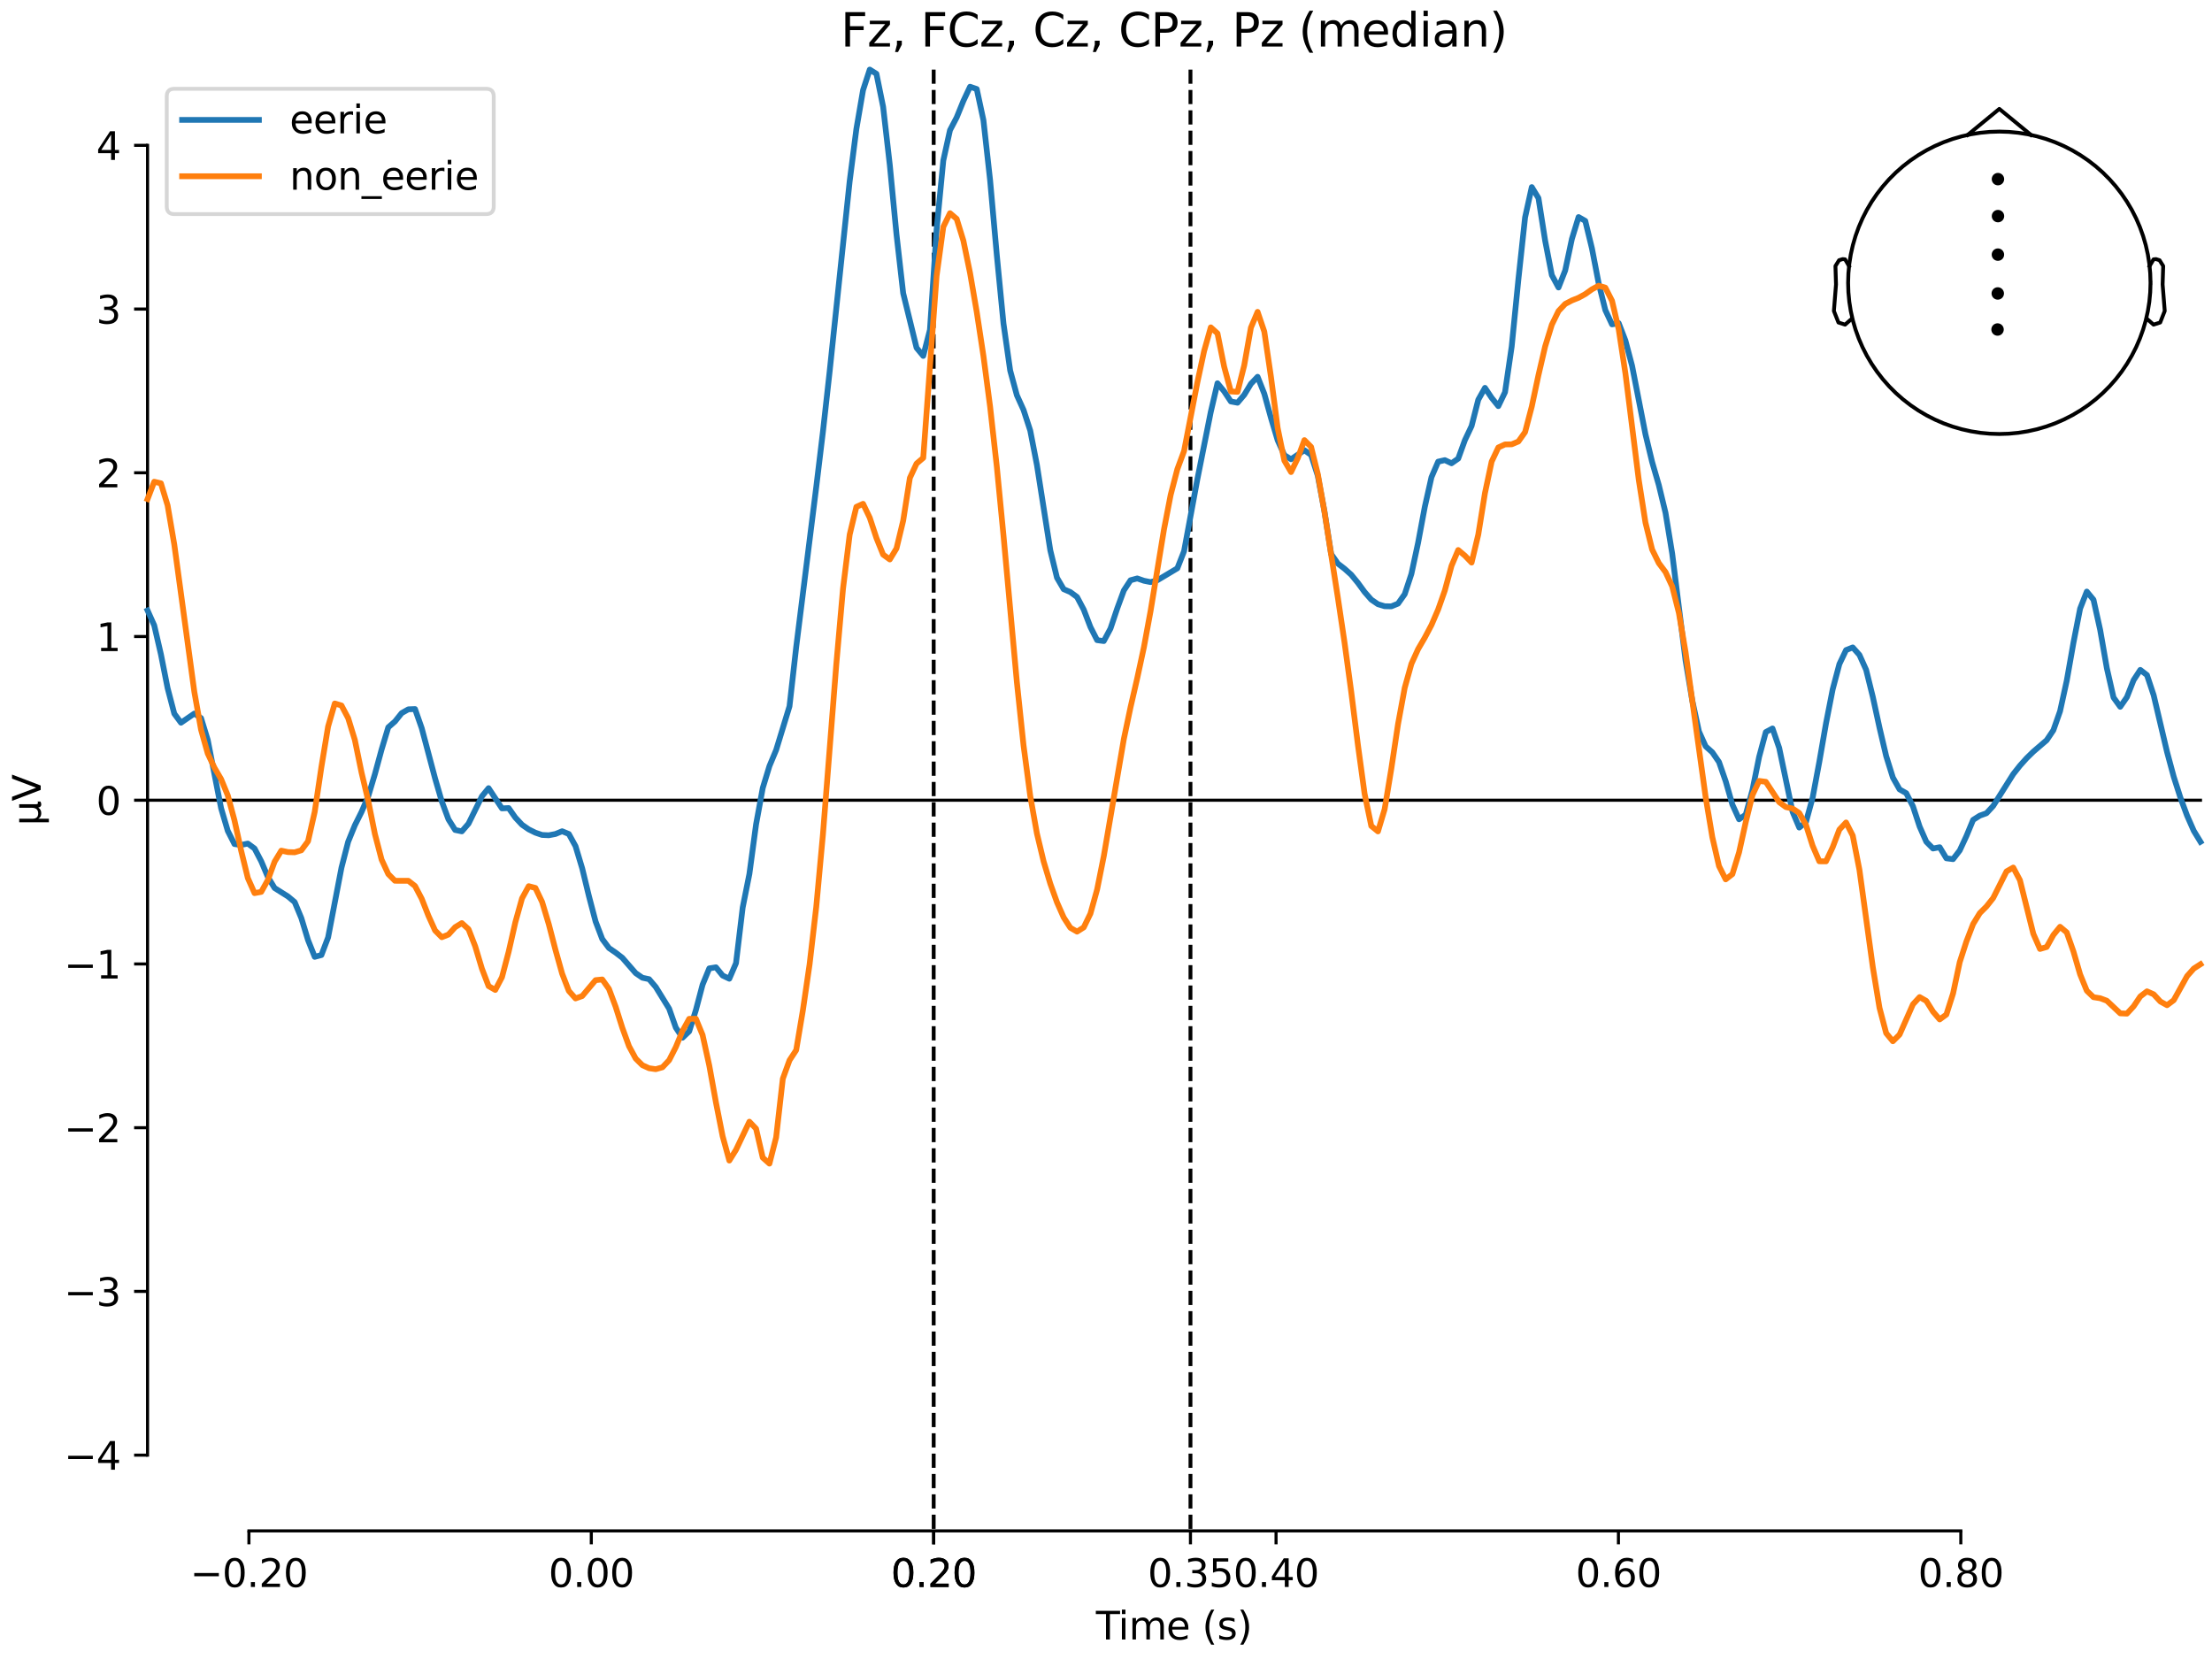 <?xml version="1.0" encoding="utf-8" standalone="no"?>
<!DOCTYPE svg PUBLIC "-//W3C//DTD SVG 1.1//EN"
  "http://www.w3.org/Graphics/SVG/1.1/DTD/svg11.dtd">
<svg xmlns:xlink="http://www.w3.org/1999/xlink" width="576pt" height="432pt" viewBox="0 0 576 432" xmlns="http://www.w3.org/2000/svg" version="1.1">
 <defs>
  <style type="text/css">*{stroke-linejoin: round; stroke-linecap: butt}</style>
 </defs>
 <g id="figure_1">
  <g id="patch_1">
   <path d="M 0 432 
L 576 432 
L 576 0 
L 0 0 
z
" style="fill: #ffffff"/>
  </g>
  <g id="axes_1">
   <g id="patch_2">
    <path d="M 38.421 398.644 
L 573 398.644 
L 573 18.118 
L 38.421 18.118 
L 38.421 398.644 
z
" style="fill: none; opacity: 0"/>
   </g>
   <g id="patch_3">
    <path d="M 38.421 378.917 
L 38.421 37.845 
" style="fill: none; stroke: #000000; stroke-width: 0.8; stroke-linejoin: miter; stroke-linecap: square"/>
   </g>
   <g id="LineCollection_1">
    <path d="M 243.128 18.118 
L 243.128 398.644 
" clip-path="url(#p09718c3866)" style="fill: none; stroke-dasharray: 3.7,1.6; stroke-dashoffset: 0; stroke: #000000"/>
    <path d="M 309.994 18.118 
L 309.994 398.644 
" clip-path="url(#p09718c3866)" style="fill: none; stroke-dasharray: 3.7,1.6; stroke-dashoffset: 0; stroke: #000000"/>
   </g>
   <g id="matplotlib.axis_1">
    <g id="xtick_1">
     <g id="line2d_1">
      <defs>
       <path id="m23140e4342" d="M 0 0 
L 0 3.5 
" style="stroke: #000000; stroke-width: 0.8"/>
      </defs>
      <g>
       <use xlink:href="#m23140e4342" x="64.819" y="398.644" style="stroke: #000000; stroke-width: 0.8"/>
      </g>
     </g>
     <g id="text_1">
      <!-- −0.20 -->
      <g transform="translate(49.496 413.242) scale(0.1 -0.1)">
       <defs>
        <path id="DejaVuSans-2212" d="M 678 2272 
L 4684 2272 
L 4684 1741 
L 678 1741 
L 678 2272 
z
" transform="scale(0.016)"/>
        <path id="DejaVuSans-30" d="M 2034 4250 
Q 1547 4250 1301 3770 
Q 1056 3291 1056 2328 
Q 1056 1369 1301 889 
Q 1547 409 2034 409 
Q 2525 409 2770 889 
Q 3016 1369 3016 2328 
Q 3016 3291 2770 3770 
Q 2525 4250 2034 4250 
z
M 2034 4750 
Q 2819 4750 3233 4129 
Q 3647 3509 3647 2328 
Q 3647 1150 3233 529 
Q 2819 -91 2034 -91 
Q 1250 -91 836 529 
Q 422 1150 422 2328 
Q 422 3509 836 4129 
Q 1250 4750 2034 4750 
z
" transform="scale(0.016)"/>
        <path id="DejaVuSans-2e" d="M 684 794 
L 1344 794 
L 1344 0 
L 684 0 
L 684 794 
z
" transform="scale(0.016)"/>
        <path id="DejaVuSans-32" d="M 1228 531 
L 3431 531 
L 3431 0 
L 469 0 
L 469 531 
Q 828 903 1448 1529 
Q 2069 2156 2228 2338 
Q 2531 2678 2651 2914 
Q 2772 3150 2772 3378 
Q 2772 3750 2511 3984 
Q 2250 4219 1831 4219 
Q 1534 4219 1204 4116 
Q 875 4013 500 3803 
L 500 4441 
Q 881 4594 1212 4672 
Q 1544 4750 1819 4750 
Q 2544 4750 2975 4387 
Q 3406 4025 3406 3419 
Q 3406 3131 3298 2873 
Q 3191 2616 2906 2266 
Q 2828 2175 2409 1742 
Q 1991 1309 1228 531 
z
" transform="scale(0.016)"/>
       </defs>
       <use xlink:href="#DejaVuSans-2212"/>
       <use xlink:href="#DejaVuSans-30" transform="translate(83.789 0)"/>
       <use xlink:href="#DejaVuSans-2e" transform="translate(147.412 0)"/>
       <use xlink:href="#DejaVuSans-32" transform="translate(179.199 0)"/>
       <use xlink:href="#DejaVuSans-30" transform="translate(242.822 0)"/>
      </g>
     </g>
    </g>
    <g id="xtick_2">
     <g id="line2d_2">
      <g>
       <use xlink:href="#m23140e4342" x="153.973" y="398.644" style="stroke: #000000; stroke-width: 0.8"/>
      </g>
     </g>
     <g id="text_2">
      <!-- 0.00 -->
      <g transform="translate(142.84 413.242) scale(0.1 -0.1)">
       <use xlink:href="#DejaVuSans-30"/>
       <use xlink:href="#DejaVuSans-2e" transform="translate(63.623 0)"/>
       <use xlink:href="#DejaVuSans-30" transform="translate(95.41 0)"/>
       <use xlink:href="#DejaVuSans-30" transform="translate(159.033 0)"/>
      </g>
     </g>
    </g>
    <g id="xtick_3">
     <g id="line2d_3">
      <g>
       <use xlink:href="#m23140e4342" x="243.128" y="398.644" style="stroke: #000000; stroke-width: 0.8"/>
      </g>
     </g>
     <g id="text_3">
      <!-- 0.20 -->
      <g transform="translate(231.995 413.242) scale(0.1 -0.1)">
       <use xlink:href="#DejaVuSans-30"/>
       <use xlink:href="#DejaVuSans-2e" transform="translate(63.623 0)"/>
       <use xlink:href="#DejaVuSans-32" transform="translate(95.41 0)"/>
       <use xlink:href="#DejaVuSans-30" transform="translate(159.033 0)"/>
      </g>
     </g>
    </g>
    <g id="xtick_4">
     <g id="line2d_4">
      <g>
       <use xlink:href="#m23140e4342" x="243.128" y="398.644" style="stroke: #000000; stroke-width: 0.8"/>
      </g>
     </g>
     <g id="text_4">
      <!-- 0.20 -->
      <g transform="translate(231.995 413.242) scale(0.1 -0.1)">
       <use xlink:href="#DejaVuSans-30"/>
       <use xlink:href="#DejaVuSans-2e" transform="translate(63.623 0)"/>
       <use xlink:href="#DejaVuSans-32" transform="translate(95.41 0)"/>
       <use xlink:href="#DejaVuSans-30" transform="translate(159.033 0)"/>
      </g>
     </g>
    </g>
    <g id="xtick_5">
     <g id="line2d_5">
      <g>
       <use xlink:href="#m23140e4342" x="309.994" y="398.644" style="stroke: #000000; stroke-width: 0.8"/>
      </g>
     </g>
     <g id="text_5">
      <!-- 0.35 -->
      <g transform="translate(298.861 413.242) scale(0.1 -0.1)">
       <defs>
        <path id="DejaVuSans-33" d="M 2597 2516 
Q 3050 2419 3304 2112 
Q 3559 1806 3559 1356 
Q 3559 666 3084 287 
Q 2609 -91 1734 -91 
Q 1441 -91 1130 -33 
Q 819 25 488 141 
L 488 750 
Q 750 597 1062 519 
Q 1375 441 1716 441 
Q 2309 441 2620 675 
Q 2931 909 2931 1356 
Q 2931 1769 2642 2001 
Q 2353 2234 1838 2234 
L 1294 2234 
L 1294 2753 
L 1863 2753 
Q 2328 2753 2575 2939 
Q 2822 3125 2822 3475 
Q 2822 3834 2567 4026 
Q 2313 4219 1838 4219 
Q 1578 4219 1281 4162 
Q 984 4106 628 3988 
L 628 4550 
Q 988 4650 1302 4700 
Q 1616 4750 1894 4750 
Q 2613 4750 3031 4423 
Q 3450 4097 3450 3541 
Q 3450 3153 3228 2886 
Q 3006 2619 2597 2516 
z
" transform="scale(0.016)"/>
        <path id="DejaVuSans-35" d="M 691 4666 
L 3169 4666 
L 3169 4134 
L 1269 4134 
L 1269 2991 
Q 1406 3038 1543 3061 
Q 1681 3084 1819 3084 
Q 2600 3084 3056 2656 
Q 3513 2228 3513 1497 
Q 3513 744 3044 326 
Q 2575 -91 1722 -91 
Q 1428 -91 1123 -41 
Q 819 9 494 109 
L 494 744 
Q 775 591 1075 516 
Q 1375 441 1709 441 
Q 2250 441 2565 725 
Q 2881 1009 2881 1497 
Q 2881 1984 2565 2268 
Q 2250 2553 1709 2553 
Q 1456 2553 1204 2497 
Q 953 2441 691 2322 
L 691 4666 
z
" transform="scale(0.016)"/>
       </defs>
       <use xlink:href="#DejaVuSans-30"/>
       <use xlink:href="#DejaVuSans-2e" transform="translate(63.623 0)"/>
       <use xlink:href="#DejaVuSans-33" transform="translate(95.41 0)"/>
       <use xlink:href="#DejaVuSans-35" transform="translate(159.033 0)"/>
      </g>
     </g>
    </g>
    <g id="xtick_6">
     <g id="line2d_6">
      <g>
       <use xlink:href="#m23140e4342" x="332.282" y="398.644" style="stroke: #000000; stroke-width: 0.8"/>
      </g>
     </g>
     <g id="text_6">
      <!-- 0.40 -->
      <g transform="translate(321.15 413.242) scale(0.1 -0.1)">
       <defs>
        <path id="DejaVuSans-34" d="M 2419 4116 
L 825 1625 
L 2419 1625 
L 2419 4116 
z
M 2253 4666 
L 3047 4666 
L 3047 1625 
L 3713 1625 
L 3713 1100 
L 3047 1100 
L 3047 0 
L 2419 0 
L 2419 1100 
L 313 1100 
L 313 1709 
L 2253 4666 
z
" transform="scale(0.016)"/>
       </defs>
       <use xlink:href="#DejaVuSans-30"/>
       <use xlink:href="#DejaVuSans-2e" transform="translate(63.623 0)"/>
       <use xlink:href="#DejaVuSans-34" transform="translate(95.41 0)"/>
       <use xlink:href="#DejaVuSans-30" transform="translate(159.033 0)"/>
      </g>
     </g>
    </g>
    <g id="xtick_7">
     <g id="line2d_7">
      <g>
       <use xlink:href="#m23140e4342" x="421.437" y="398.644" style="stroke: #000000; stroke-width: 0.8"/>
      </g>
     </g>
     <g id="text_7">
      <!-- 0.60 -->
      <g transform="translate(410.304 413.242) scale(0.1 -0.1)">
       <defs>
        <path id="DejaVuSans-36" d="M 2113 2584 
Q 1688 2584 1439 2293 
Q 1191 2003 1191 1497 
Q 1191 994 1439 701 
Q 1688 409 2113 409 
Q 2538 409 2786 701 
Q 3034 994 3034 1497 
Q 3034 2003 2786 2293 
Q 2538 2584 2113 2584 
z
M 3366 4563 
L 3366 3988 
Q 3128 4100 2886 4159 
Q 2644 4219 2406 4219 
Q 1781 4219 1451 3797 
Q 1122 3375 1075 2522 
Q 1259 2794 1537 2939 
Q 1816 3084 2150 3084 
Q 2853 3084 3261 2657 
Q 3669 2231 3669 1497 
Q 3669 778 3244 343 
Q 2819 -91 2113 -91 
Q 1303 -91 875 529 
Q 447 1150 447 2328 
Q 447 3434 972 4092 
Q 1497 4750 2381 4750 
Q 2619 4750 2861 4703 
Q 3103 4656 3366 4563 
z
" transform="scale(0.016)"/>
       </defs>
       <use xlink:href="#DejaVuSans-30"/>
       <use xlink:href="#DejaVuSans-2e" transform="translate(63.623 0)"/>
       <use xlink:href="#DejaVuSans-36" transform="translate(95.41 0)"/>
       <use xlink:href="#DejaVuSans-30" transform="translate(159.033 0)"/>
      </g>
     </g>
    </g>
    <g id="xtick_8">
     <g id="line2d_8">
      <g>
       <use xlink:href="#m23140e4342" x="510.592" y="398.644" style="stroke: #000000; stroke-width: 0.8"/>
      </g>
     </g>
     <g id="text_8">
      <!-- 0.80 -->
      <g transform="translate(499.459 413.242) scale(0.1 -0.1)">
       <defs>
        <path id="DejaVuSans-38" d="M 2034 2216 
Q 1584 2216 1326 1975 
Q 1069 1734 1069 1313 
Q 1069 891 1326 650 
Q 1584 409 2034 409 
Q 2484 409 2743 651 
Q 3003 894 3003 1313 
Q 3003 1734 2745 1975 
Q 2488 2216 2034 2216 
z
M 1403 2484 
Q 997 2584 770 2862 
Q 544 3141 544 3541 
Q 544 4100 942 4425 
Q 1341 4750 2034 4750 
Q 2731 4750 3128 4425 
Q 3525 4100 3525 3541 
Q 3525 3141 3298 2862 
Q 3072 2584 2669 2484 
Q 3125 2378 3379 2068 
Q 3634 1759 3634 1313 
Q 3634 634 3220 271 
Q 2806 -91 2034 -91 
Q 1263 -91 848 271 
Q 434 634 434 1313 
Q 434 1759 690 2068 
Q 947 2378 1403 2484 
z
M 1172 3481 
Q 1172 3119 1398 2916 
Q 1625 2713 2034 2713 
Q 2441 2713 2670 2916 
Q 2900 3119 2900 3481 
Q 2900 3844 2670 4047 
Q 2441 4250 2034 4250 
Q 1625 4250 1398 4047 
Q 1172 3844 1172 3481 
z
" transform="scale(0.016)"/>
       </defs>
       <use xlink:href="#DejaVuSans-30"/>
       <use xlink:href="#DejaVuSans-2e" transform="translate(63.623 0)"/>
       <use xlink:href="#DejaVuSans-38" transform="translate(95.41 0)"/>
       <use xlink:href="#DejaVuSans-30" transform="translate(159.033 0)"/>
      </g>
     </g>
    </g>
    <g id="text_9">
     <!-- Time (s) -->
     <g transform="translate(285.381 426.92) scale(0.1 -0.1)">
      <defs>
       <path id="DejaVuSans-54" d="M -19 4666 
L 3928 4666 
L 3928 4134 
L 2272 4134 
L 2272 0 
L 1638 0 
L 1638 4134 
L -19 4134 
L -19 4666 
z
" transform="scale(0.016)"/>
       <path id="DejaVuSans-69" d="M 603 3500 
L 1178 3500 
L 1178 0 
L 603 0 
L 603 3500 
z
M 603 4863 
L 1178 4863 
L 1178 4134 
L 603 4134 
L 603 4863 
z
" transform="scale(0.016)"/>
       <path id="DejaVuSans-6d" d="M 3328 2828 
Q 3544 3216 3844 3400 
Q 4144 3584 4550 3584 
Q 5097 3584 5394 3201 
Q 5691 2819 5691 2113 
L 5691 0 
L 5113 0 
L 5113 2094 
Q 5113 2597 4934 2840 
Q 4756 3084 4391 3084 
Q 3944 3084 3684 2787 
Q 3425 2491 3425 1978 
L 3425 0 
L 2847 0 
L 2847 2094 
Q 2847 2600 2669 2842 
Q 2491 3084 2119 3084 
Q 1678 3084 1418 2786 
Q 1159 2488 1159 1978 
L 1159 0 
L 581 0 
L 581 3500 
L 1159 3500 
L 1159 2956 
Q 1356 3278 1631 3431 
Q 1906 3584 2284 3584 
Q 2666 3584 2933 3390 
Q 3200 3197 3328 2828 
z
" transform="scale(0.016)"/>
       <path id="DejaVuSans-65" d="M 3597 1894 
L 3597 1613 
L 953 1613 
Q 991 1019 1311 708 
Q 1631 397 2203 397 
Q 2534 397 2845 478 
Q 3156 559 3463 722 
L 3463 178 
Q 3153 47 2828 -22 
Q 2503 -91 2169 -91 
Q 1331 -91 842 396 
Q 353 884 353 1716 
Q 353 2575 817 3079 
Q 1281 3584 2069 3584 
Q 2775 3584 3186 3129 
Q 3597 2675 3597 1894 
z
M 3022 2063 
Q 3016 2534 2758 2815 
Q 2500 3097 2075 3097 
Q 1594 3097 1305 2825 
Q 1016 2553 972 2059 
L 3022 2063 
z
" transform="scale(0.016)"/>
       <path id="DejaVuSans-20" transform="scale(0.016)"/>
       <path id="DejaVuSans-28" d="M 1984 4856 
Q 1566 4138 1362 3434 
Q 1159 2731 1159 2009 
Q 1159 1288 1364 580 
Q 1569 -128 1984 -844 
L 1484 -844 
Q 1016 -109 783 600 
Q 550 1309 550 2009 
Q 550 2706 781 3412 
Q 1013 4119 1484 4856 
L 1984 4856 
z
" transform="scale(0.016)"/>
       <path id="DejaVuSans-73" d="M 2834 3397 
L 2834 2853 
Q 2591 2978 2328 3040 
Q 2066 3103 1784 3103 
Q 1356 3103 1142 2972 
Q 928 2841 928 2578 
Q 928 2378 1081 2264 
Q 1234 2150 1697 2047 
L 1894 2003 
Q 2506 1872 2764 1633 
Q 3022 1394 3022 966 
Q 3022 478 2636 193 
Q 2250 -91 1575 -91 
Q 1294 -91 989 -36 
Q 684 19 347 128 
L 347 722 
Q 666 556 975 473 
Q 1284 391 1588 391 
Q 1994 391 2212 530 
Q 2431 669 2431 922 
Q 2431 1156 2273 1281 
Q 2116 1406 1581 1522 
L 1381 1569 
Q 847 1681 609 1914 
Q 372 2147 372 2553 
Q 372 3047 722 3315 
Q 1072 3584 1716 3584 
Q 2034 3584 2315 3537 
Q 2597 3491 2834 3397 
z
" transform="scale(0.016)"/>
       <path id="DejaVuSans-29" d="M 513 4856 
L 1013 4856 
Q 1481 4119 1714 3412 
Q 1947 2706 1947 2009 
Q 1947 1309 1714 600 
Q 1481 -109 1013 -844 
L 513 -844 
Q 928 -128 1133 580 
Q 1338 1288 1338 2009 
Q 1338 2731 1133 3434 
Q 928 4138 513 4856 
z
" transform="scale(0.016)"/>
      </defs>
      <use xlink:href="#DejaVuSans-54"/>
      <use xlink:href="#DejaVuSans-69" transform="translate(57.959 0)"/>
      <use xlink:href="#DejaVuSans-6d" transform="translate(85.742 0)"/>
      <use xlink:href="#DejaVuSans-65" transform="translate(183.154 0)"/>
      <use xlink:href="#DejaVuSans-20" transform="translate(244.678 0)"/>
      <use xlink:href="#DejaVuSans-28" transform="translate(276.465 0)"/>
      <use xlink:href="#DejaVuSans-73" transform="translate(315.479 0)"/>
      <use xlink:href="#DejaVuSans-29" transform="translate(367.578 0)"/>
     </g>
    </g>
   </g>
   <g id="matplotlib.axis_2">
    <g id="ytick_1">
     <g id="line2d_9">
      <defs>
       <path id="m7f33340435" d="M 0 0 
L -3.5 0 
" style="stroke: #000000; stroke-width: 0.8"/>
      </defs>
      <g>
       <use xlink:href="#m7f33340435" x="38.421" y="378.917" style="stroke: #000000; stroke-width: 0.8"/>
      </g>
     </g>
     <g id="text_10">
      <!-- −4 -->
      <g transform="translate(16.678 382.716) scale(0.1 -0.1)">
       <use xlink:href="#DejaVuSans-2212"/>
       <use xlink:href="#DejaVuSans-34" transform="translate(83.789 0)"/>
      </g>
     </g>
    </g>
    <g id="ytick_2">
     <g id="line2d_10">
      <g>
       <use xlink:href="#m7f33340435" x="38.421" y="336.283" style="stroke: #000000; stroke-width: 0.8"/>
      </g>
     </g>
     <g id="text_11">
      <!-- −3 -->
      <g transform="translate(16.678 340.082) scale(0.1 -0.1)">
       <use xlink:href="#DejaVuSans-2212"/>
       <use xlink:href="#DejaVuSans-33" transform="translate(83.789 0)"/>
      </g>
     </g>
    </g>
    <g id="ytick_3">
     <g id="line2d_11">
      <g>
       <use xlink:href="#m7f33340435" x="38.421" y="293.649" style="stroke: #000000; stroke-width: 0.8"/>
      </g>
     </g>
     <g id="text_12">
      <!-- −2 -->
      <g transform="translate(16.678 297.448) scale(0.1 -0.1)">
       <use xlink:href="#DejaVuSans-2212"/>
       <use xlink:href="#DejaVuSans-32" transform="translate(83.789 0)"/>
      </g>
     </g>
    </g>
    <g id="ytick_4">
     <g id="line2d_12">
      <g>
       <use xlink:href="#m7f33340435" x="38.421" y="251.015" style="stroke: #000000; stroke-width: 0.8"/>
      </g>
     </g>
     <g id="text_13">
      <!-- −1 -->
      <g transform="translate(16.678 254.814) scale(0.1 -0.1)">
       <defs>
        <path id="DejaVuSans-31" d="M 794 531 
L 1825 531 
L 1825 4091 
L 703 3866 
L 703 4441 
L 1819 4666 
L 2450 4666 
L 2450 531 
L 3481 531 
L 3481 0 
L 794 0 
L 794 531 
z
" transform="scale(0.016)"/>
       </defs>
       <use xlink:href="#DejaVuSans-2212"/>
       <use xlink:href="#DejaVuSans-31" transform="translate(83.789 0)"/>
      </g>
     </g>
    </g>
    <g id="ytick_5">
     <g id="line2d_13">
      <g>
       <use xlink:href="#m7f33340435" x="38.421" y="208.381" style="stroke: #000000; stroke-width: 0.8"/>
      </g>
     </g>
     <g id="text_14">
      <!-- 0 -->
      <g transform="translate(25.058 212.18) scale(0.1 -0.1)">
       <use xlink:href="#DejaVuSans-30"/>
      </g>
     </g>
    </g>
    <g id="ytick_6">
     <g id="line2d_14">
      <g>
       <use xlink:href="#m7f33340435" x="38.421" y="165.747" style="stroke: #000000; stroke-width: 0.8"/>
      </g>
     </g>
     <g id="text_15">
      <!-- 1 -->
      <g transform="translate(25.058 169.546) scale(0.1 -0.1)">
       <use xlink:href="#DejaVuSans-31"/>
      </g>
     </g>
    </g>
    <g id="ytick_7">
     <g id="line2d_15">
      <g>
       <use xlink:href="#m7f33340435" x="38.421" y="123.113" style="stroke: #000000; stroke-width: 0.8"/>
      </g>
     </g>
     <g id="text_16">
      <!-- 2 -->
      <g transform="translate(25.058 126.912) scale(0.1 -0.1)">
       <use xlink:href="#DejaVuSans-32"/>
      </g>
     </g>
    </g>
    <g id="ytick_8">
     <g id="line2d_16">
      <g>
       <use xlink:href="#m7f33340435" x="38.421" y="80.479" style="stroke: #000000; stroke-width: 0.8"/>
      </g>
     </g>
     <g id="text_17">
      <!-- 3 -->
      <g transform="translate(25.058 84.278) scale(0.1 -0.1)">
       <use xlink:href="#DejaVuSans-33"/>
      </g>
     </g>
    </g>
    <g id="ytick_9">
     <g id="line2d_17">
      <g>
       <use xlink:href="#m7f33340435" x="38.421" y="37.845" style="stroke: #000000; stroke-width: 0.8"/>
      </g>
     </g>
     <g id="text_18">
      <!-- 4 -->
      <g transform="translate(25.058 41.645) scale(0.1 -0.1)">
       <use xlink:href="#DejaVuSans-34"/>
      </g>
     </g>
    </g>
    <g id="text_19">
     <!-- µV -->
     <g transform="translate(10.599 214.982) rotate(-90) scale(0.1 -0.1)">
      <defs>
       <path id="DejaVuSans-b5" d="M 544 -1331 
L 544 3500 
L 1119 3500 
L 1119 1325 
Q 1119 872 1334 640 
Q 1550 409 1972 409 
Q 2434 409 2667 671 
Q 2900 934 2900 1459 
L 2900 3500 
L 3475 3500 
L 3475 806 
Q 3475 619 3529 530 
Q 3584 441 3700 441 
Q 3728 441 3778 458 
Q 3828 475 3916 513 
L 3916 50 
Q 3788 -22 3673 -56 
Q 3559 -91 3450 -91 
Q 3234 -91 3106 31 
Q 2978 153 2931 403 
Q 2775 156 2548 32 
Q 2322 -91 2016 -91 
Q 1697 -91 1473 31 
Q 1250 153 1119 397 
L 1119 -1331 
L 544 -1331 
z
" transform="scale(0.016)"/>
       <path id="DejaVuSans-56" d="M 1831 0 
L 50 4666 
L 709 4666 
L 2188 738 
L 3669 4666 
L 4325 4666 
L 2547 0 
L 1831 0 
z
" transform="scale(0.016)"/>
      </defs>
      <use xlink:href="#DejaVuSans-b5"/>
      <use xlink:href="#DejaVuSans-56" transform="translate(63.623 0)"/>
     </g>
    </g>
   </g>
   <g id="patch_4">
    <path d="M 64.819 398.644 
L 510.592 398.644 
" style="fill: none; stroke: #000000; stroke-width: 0.8; stroke-linejoin: miter; stroke-linecap: square"/>
   </g>
   <g id="patch_5">
    <path d="M 38.421 208.381 
L 573 208.381 
" style="fill: none; stroke: #000000; stroke-width: 0.8; stroke-linejoin: miter; stroke-linecap: square"/>
   </g>
   <g id="text_20">
    <!-- Fz, FCz, Cz, CPz, Pz (median) -->
    <g transform="translate(218.923 12.118) scale(0.12 -0.12)">
     <defs>
      <path id="DejaVuSans-46" d="M 628 4666 
L 3309 4666 
L 3309 4134 
L 1259 4134 
L 1259 2759 
L 3109 2759 
L 3109 2228 
L 1259 2228 
L 1259 0 
L 628 0 
L 628 4666 
z
" transform="scale(0.016)"/>
      <path id="DejaVuSans-7a" d="M 353 3500 
L 3084 3500 
L 3084 2975 
L 922 459 
L 3084 459 
L 3084 0 
L 275 0 
L 275 525 
L 2438 3041 
L 353 3041 
L 353 3500 
z
" transform="scale(0.016)"/>
      <path id="DejaVuSans-2c" d="M 750 794 
L 1409 794 
L 1409 256 
L 897 -744 
L 494 -744 
L 750 256 
L 750 794 
z
" transform="scale(0.016)"/>
      <path id="DejaVuSans-43" d="M 4122 4306 
L 4122 3641 
Q 3803 3938 3442 4084 
Q 3081 4231 2675 4231 
Q 1875 4231 1450 3742 
Q 1025 3253 1025 2328 
Q 1025 1406 1450 917 
Q 1875 428 2675 428 
Q 3081 428 3442 575 
Q 3803 722 4122 1019 
L 4122 359 
Q 3791 134 3420 21 
Q 3050 -91 2638 -91 
Q 1578 -91 968 557 
Q 359 1206 359 2328 
Q 359 3453 968 4101 
Q 1578 4750 2638 4750 
Q 3056 4750 3426 4639 
Q 3797 4528 4122 4306 
z
" transform="scale(0.016)"/>
      <path id="DejaVuSans-50" d="M 1259 4147 
L 1259 2394 
L 2053 2394 
Q 2494 2394 2734 2622 
Q 2975 2850 2975 3272 
Q 2975 3691 2734 3919 
Q 2494 4147 2053 4147 
L 1259 4147 
z
M 628 4666 
L 2053 4666 
Q 2838 4666 3239 4311 
Q 3641 3956 3641 3272 
Q 3641 2581 3239 2228 
Q 2838 1875 2053 1875 
L 1259 1875 
L 1259 0 
L 628 0 
L 628 4666 
z
" transform="scale(0.016)"/>
      <path id="DejaVuSans-64" d="M 2906 2969 
L 2906 4863 
L 3481 4863 
L 3481 0 
L 2906 0 
L 2906 525 
Q 2725 213 2448 61 
Q 2172 -91 1784 -91 
Q 1150 -91 751 415 
Q 353 922 353 1747 
Q 353 2572 751 3078 
Q 1150 3584 1784 3584 
Q 2172 3584 2448 3432 
Q 2725 3281 2906 2969 
z
M 947 1747 
Q 947 1113 1208 752 
Q 1469 391 1925 391 
Q 2381 391 2643 752 
Q 2906 1113 2906 1747 
Q 2906 2381 2643 2742 
Q 2381 3103 1925 3103 
Q 1469 3103 1208 2742 
Q 947 2381 947 1747 
z
" transform="scale(0.016)"/>
      <path id="DejaVuSans-61" d="M 2194 1759 
Q 1497 1759 1228 1600 
Q 959 1441 959 1056 
Q 959 750 1161 570 
Q 1363 391 1709 391 
Q 2188 391 2477 730 
Q 2766 1069 2766 1631 
L 2766 1759 
L 2194 1759 
z
M 3341 1997 
L 3341 0 
L 2766 0 
L 2766 531 
Q 2569 213 2275 61 
Q 1981 -91 1556 -91 
Q 1019 -91 701 211 
Q 384 513 384 1019 
Q 384 1609 779 1909 
Q 1175 2209 1959 2209 
L 2766 2209 
L 2766 2266 
Q 2766 2663 2505 2880 
Q 2244 3097 1772 3097 
Q 1472 3097 1187 3025 
Q 903 2953 641 2809 
L 641 3341 
Q 956 3463 1253 3523 
Q 1550 3584 1831 3584 
Q 2591 3584 2966 3190 
Q 3341 2797 3341 1997 
z
" transform="scale(0.016)"/>
      <path id="DejaVuSans-6e" d="M 3513 2113 
L 3513 0 
L 2938 0 
L 2938 2094 
Q 2938 2591 2744 2837 
Q 2550 3084 2163 3084 
Q 1697 3084 1428 2787 
Q 1159 2491 1159 1978 
L 1159 0 
L 581 0 
L 581 3500 
L 1159 3500 
L 1159 2956 
Q 1366 3272 1645 3428 
Q 1925 3584 2291 3584 
Q 2894 3584 3203 3211 
Q 3513 2838 3513 2113 
z
" transform="scale(0.016)"/>
     </defs>
     <use xlink:href="#DejaVuSans-46"/>
     <use xlink:href="#DejaVuSans-7a" transform="translate(57.52 0)"/>
     <use xlink:href="#DejaVuSans-2c" transform="translate(110.01 0)"/>
     <use xlink:href="#DejaVuSans-20" transform="translate(141.797 0)"/>
     <use xlink:href="#DejaVuSans-46" transform="translate(173.584 0)"/>
     <use xlink:href="#DejaVuSans-43" transform="translate(231.104 0)"/>
     <use xlink:href="#DejaVuSans-7a" transform="translate(300.928 0)"/>
     <use xlink:href="#DejaVuSans-2c" transform="translate(353.418 0)"/>
     <use xlink:href="#DejaVuSans-20" transform="translate(385.205 0)"/>
     <use xlink:href="#DejaVuSans-43" transform="translate(416.992 0)"/>
     <use xlink:href="#DejaVuSans-7a" transform="translate(486.816 0)"/>
     <use xlink:href="#DejaVuSans-2c" transform="translate(539.307 0)"/>
     <use xlink:href="#DejaVuSans-20" transform="translate(571.094 0)"/>
     <use xlink:href="#DejaVuSans-43" transform="translate(602.881 0)"/>
     <use xlink:href="#DejaVuSans-50" transform="translate(672.705 0)"/>
     <use xlink:href="#DejaVuSans-7a" transform="translate(733.008 0)"/>
     <use xlink:href="#DejaVuSans-2c" transform="translate(785.498 0)"/>
     <use xlink:href="#DejaVuSans-20" transform="translate(817.285 0)"/>
     <use xlink:href="#DejaVuSans-50" transform="translate(849.072 0)"/>
     <use xlink:href="#DejaVuSans-7a" transform="translate(909.375 0)"/>
     <use xlink:href="#DejaVuSans-20" transform="translate(961.865 0)"/>
     <use xlink:href="#DejaVuSans-28" transform="translate(993.652 0)"/>
     <use xlink:href="#DejaVuSans-6d" transform="translate(1032.666 0)"/>
     <use xlink:href="#DejaVuSans-65" transform="translate(1130.078 0)"/>
     <use xlink:href="#DejaVuSans-64" transform="translate(1191.602 0)"/>
     <use xlink:href="#DejaVuSans-69" transform="translate(1255.078 0)"/>
     <use xlink:href="#DejaVuSans-61" transform="translate(1282.861 0)"/>
     <use xlink:href="#DejaVuSans-6e" transform="translate(1344.141 0)"/>
     <use xlink:href="#DejaVuSans-29" transform="translate(1407.52 0)"/>
    </g>
   </g>
   <g id="legend_1">
    <g id="patch_6">
     <path d="M 45.421 55.753 
L 126.563 55.753 
Q 128.563 55.753 128.563 53.753 
L 128.563 25.118 
Q 128.563 23.118 126.563 23.118 
L 45.421 23.118 
Q 43.421 23.118 43.421 25.118 
L 43.421 53.753 
Q 43.421 55.753 45.421 55.753 
z
" style="fill: #ffffff; opacity: 0.8; stroke: #cccccc; stroke-linejoin: miter"/>
    </g>
    <g id="line2d_18">
     <path d="M 47.421 31.217 
L 57.421 31.217 
L 67.421 31.217 
" style="fill: none; stroke: #1f77b4; stroke-width: 1.5; stroke-linecap: square"/>
    </g>
    <g id="text_21">
     <!-- eerie -->
     <g transform="translate(75.421 34.717) scale(0.1 -0.1)">
      <defs>
       <path id="DejaVuSans-72" d="M 2631 2963 
Q 2534 3019 2420 3045 
Q 2306 3072 2169 3072 
Q 1681 3072 1420 2755 
Q 1159 2438 1159 1844 
L 1159 0 
L 581 0 
L 581 3500 
L 1159 3500 
L 1159 2956 
Q 1341 3275 1631 3429 
Q 1922 3584 2338 3584 
Q 2397 3584 2469 3576 
Q 2541 3569 2628 3553 
L 2631 2963 
z
" transform="scale(0.016)"/>
      </defs>
      <use xlink:href="#DejaVuSans-65"/>
      <use xlink:href="#DejaVuSans-65" transform="translate(61.523 0)"/>
      <use xlink:href="#DejaVuSans-72" transform="translate(123.047 0)"/>
      <use xlink:href="#DejaVuSans-69" transform="translate(164.16 0)"/>
      <use xlink:href="#DejaVuSans-65" transform="translate(191.943 0)"/>
     </g>
    </g>
    <g id="line2d_19">
     <path d="M 47.421 45.895 
L 57.421 45.895 
L 67.421 45.895 
" style="fill: none; stroke: #ff7f0e; stroke-width: 1.5; stroke-linecap: square"/>
    </g>
    <g id="text_22">
     <!-- non_eerie -->
     <g transform="translate(75.421 49.395) scale(0.1 -0.1)">
      <defs>
       <path id="DejaVuSans-6f" d="M 1959 3097 
Q 1497 3097 1228 2736 
Q 959 2375 959 1747 
Q 959 1119 1226 758 
Q 1494 397 1959 397 
Q 2419 397 2687 759 
Q 2956 1122 2956 1747 
Q 2956 2369 2687 2733 
Q 2419 3097 1959 3097 
z
M 1959 3584 
Q 2709 3584 3137 3096 
Q 3566 2609 3566 1747 
Q 3566 888 3137 398 
Q 2709 -91 1959 -91 
Q 1206 -91 779 398 
Q 353 888 353 1747 
Q 353 2609 779 3096 
Q 1206 3584 1959 3584 
z
" transform="scale(0.016)"/>
       <path id="DejaVuSans-5f" d="M 3263 -1063 
L 3263 -1509 
L -63 -1509 
L -63 -1063 
L 3263 -1063 
z
" transform="scale(0.016)"/>
      </defs>
      <use xlink:href="#DejaVuSans-6e"/>
      <use xlink:href="#DejaVuSans-6f" transform="translate(63.379 0)"/>
      <use xlink:href="#DejaVuSans-6e" transform="translate(124.561 0)"/>
      <use xlink:href="#DejaVuSans-5f" transform="translate(187.939 0)"/>
      <use xlink:href="#DejaVuSans-65" transform="translate(237.939 0)"/>
      <use xlink:href="#DejaVuSans-65" transform="translate(299.463 0)"/>
      <use xlink:href="#DejaVuSans-72" transform="translate(360.986 0)"/>
      <use xlink:href="#DejaVuSans-69" transform="translate(402.1 0)"/>
      <use xlink:href="#DejaVuSans-65" transform="translate(429.883 0)"/>
     </g>
    </g>
   </g>
   <g id="line2d_20">
    <path d="M 38.421 158.961 
L 40.162 162.842 
L 41.903 170.376 
L 43.644 179.185 
L 45.386 185.836 
L 47.127 188.195 
L 50.61 185.805 
L 52.351 186.991 
L 54.092 192.662 
L 57.575 210.467 
L 59.316 216.373 
L 61.057 219.793 
L 62.799 220.024 
L 64.54 219.661 
L 66.281 220.942 
L 68.023 224.273 
L 69.764 228.388 
L 71.505 231.243 
L 74.988 233.435 
L 76.729 234.894 
L 78.47 239.073 
L 80.212 244.805 
L 81.953 249.16 
L 83.694 248.691 
L 85.436 244.106 
L 88.918 225.945 
L 90.66 219.19 
L 92.401 214.913 
L 94.142 211.427 
L 95.883 207.371 
L 97.625 201.569 
L 99.366 195.169 
L 101.107 189.393 
L 102.849 187.869 
L 104.59 185.696 
L 106.331 184.704 
L 108.073 184.637 
L 109.814 189.601 
L 113.296 202.7 
L 115.038 208.671 
L 116.779 213.359 
L 118.52 216.125 
L 120.262 216.484 
L 122.003 214.472 
L 125.486 207.364 
L 127.227 205.232 
L 130.709 210.503 
L 132.451 210.414 
L 134.192 212.886 
L 135.933 214.757 
L 137.675 215.966 
L 139.416 216.827 
L 141.157 217.42 
L 142.899 217.502 
L 144.64 217.17 
L 146.381 216.452 
L 148.122 217.17 
L 149.864 220.335 
L 151.605 226.119 
L 153.346 233.31 
L 155.088 239.95 
L 156.829 244.524 
L 158.57 246.867 
L 160.312 248.056 
L 162.053 249.401 
L 165.535 253.402 
L 167.277 254.599 
L 169.018 254.972 
L 170.759 257.011 
L 174.242 262.65 
L 175.983 267.593 
L 177.725 270.224 
L 179.466 268.559 
L 181.207 263.019 
L 182.948 256.413 
L 184.69 252.166 
L 186.431 251.884 
L 188.172 254.032 
L 189.914 254.855 
L 191.655 250.802 
L 193.396 236.309 
L 195.138 227.599 
L 196.879 214.669 
L 198.62 205.186 
L 200.361 199.477 
L 202.103 195.307 
L 205.585 183.914 
L 207.327 168.514 
L 212.551 126.82 
L 214.292 112.409 
L 216.033 96.779 
L 221.257 47.156 
L 222.998 33.599 
L 224.74 23.455 
L 226.481 18.118 
L 228.222 19.213 
L 229.964 27.811 
L 231.705 42.984 
L 233.446 61.041 
L 235.187 76.356 
L 238.67 90.578 
L 240.411 92.678 
L 242.153 85.89 
L 243.894 59.79 
L 245.635 41.794 
L 247.377 33.899 
L 249.118 30.578 
L 250.859 26.291 
L 252.6 22.584 
L 254.342 23.182 
L 256.083 31.292 
L 257.824 46.952 
L 259.566 66.424 
L 261.307 84.255 
L 263.048 96.489 
L 264.79 102.915 
L 266.531 106.76 
L 268.272 112.11 
L 270.013 121.08 
L 273.496 143.306 
L 275.237 150.445 
L 276.979 153.422 
L 278.72 154.174 
L 280.461 155.456 
L 282.203 158.744 
L 283.944 163.27 
L 285.685 166.692 
L 287.427 166.932 
L 289.168 163.673 
L 290.909 158.484 
L 292.65 153.745 
L 294.392 151.09 
L 296.133 150.619 
L 297.874 151.225 
L 299.616 151.579 
L 301.357 151.105 
L 306.581 147.983 
L 308.322 143.537 
L 311.805 124.726 
L 315.287 107.249 
L 317.029 99.795 
L 318.77 101.914 
L 320.511 104.541 
L 322.253 104.869 
L 323.994 102.817 
L 325.735 99.942 
L 327.476 98.114 
L 329.218 102.523 
L 330.959 108.825 
L 332.7 114.649 
L 334.442 118.515 
L 336.183 119.585 
L 339.666 117.23 
L 341.407 118.469 
L 343.148 123.88 
L 344.889 133.183 
L 346.631 144.278 
L 348.372 146.752 
L 350.113 148.096 
L 351.855 149.65 
L 353.596 151.767 
L 355.337 154.152 
L 357.079 156.139 
L 358.82 157.336 
L 360.561 157.856 
L 362.302 157.894 
L 364.044 157.182 
L 365.785 154.723 
L 367.526 149.448 
L 369.268 141.338 
L 371.009 132.024 
L 372.75 124.267 
L 374.492 120.214 
L 376.233 119.818 
L 377.974 120.639 
L 379.715 119.422 
L 381.457 114.612 
L 383.198 110.93 
L 384.939 104.092 
L 386.681 100.994 
L 388.422 103.593 
L 390.163 105.753 
L 391.905 102.132 
L 393.646 90.215 
L 395.387 72.753 
L 397.128 56.615 
L 398.87 48.719 
L 400.611 51.583 
L 402.352 62.665 
L 404.094 71.645 
L 405.835 74.86 
L 407.576 70.424 
L 409.318 62.218 
L 411.059 56.52 
L 412.8 57.516 
L 414.541 64.679 
L 416.283 73.737 
L 418.024 80.751 
L 419.765 84.465 
L 421.507 84.146 
L 423.248 88.656 
L 424.989 95.251 
L 428.472 113.077 
L 430.213 120.309 
L 431.954 126.316 
L 433.696 133.528 
L 435.437 144.163 
L 438.92 172.015 
L 440.661 182.399 
L 442.402 190.464 
L 444.144 194.34 
L 445.885 195.9 
L 447.626 198.43 
L 449.367 203.447 
L 451.109 209.515 
L 452.85 213.34 
L 454.591 212.123 
L 456.333 205.722 
L 458.074 197.092 
L 459.815 190.627 
L 461.557 189.688 
L 463.298 194.75 
L 466.78 211.391 
L 468.522 215.496 
L 470.263 214.077 
L 472.004 207.724 
L 473.746 198.391 
L 475.487 188.376 
L 477.228 179.496 
L 478.97 172.931 
L 480.711 169.279 
L 482.452 168.59 
L 484.193 170.538 
L 485.935 174.41 
L 487.676 181.46 
L 489.417 189.479 
L 491.159 196.891 
L 492.9 202.473 
L 494.641 205.554 
L 496.383 206.542 
L 498.124 209.944 
L 499.865 215.232 
L 501.606 219.192 
L 503.348 220.947 
L 505.089 220.616 
L 506.83 223.498 
L 508.572 223.721 
L 510.313 221.457 
L 512.054 217.698 
L 513.796 213.494 
L 515.537 212.391 
L 517.278 211.765 
L 519.019 209.87 
L 524.243 201.583 
L 525.985 199.377 
L 527.726 197.434 
L 529.467 195.735 
L 532.95 192.746 
L 534.691 190.154 
L 536.432 185.2 
L 538.174 177.268 
L 539.915 167.398 
L 541.656 158.484 
L 543.398 154.042 
L 545.139 156.158 
L 546.88 164.03 
L 548.622 174.017 
L 550.363 181.635 
L 552.104 184.047 
L 553.845 181.532 
L 555.587 177.102 
L 557.328 174.438 
L 559.069 175.781 
L 560.811 181.03 
L 564.293 195.806 
L 566.035 202.272 
L 567.776 207.701 
L 569.517 212.405 
L 571.258 216.352 
L 573 219.208 
L 573 219.208 
" style="fill: none; stroke: #1f77b4; stroke-width: 1.5; stroke-linecap: square"/>
   </g>
   <g id="line2d_21">
    <path d="M 38.421 129.957 
L 40.162 125.442 
L 41.903 125.851 
L 43.644 131.6 
L 45.386 141.804 
L 50.61 180.185 
L 52.351 190 
L 54.092 196.205 
L 55.834 199.906 
L 57.575 202.882 
L 59.316 207.128 
L 61.057 213.614 
L 62.799 221.53 
L 64.54 228.654 
L 66.281 232.568 
L 68.023 232.247 
L 69.764 229.121 
L 71.505 224.381 
L 73.247 221.508 
L 74.988 221.879 
L 76.729 221.939 
L 78.47 221.412 
L 80.212 219.065 
L 81.953 211.397 
L 83.694 199.712 
L 85.436 189.176 
L 87.177 183.185 
L 88.918 183.708 
L 90.66 187.001 
L 92.401 192.678 
L 94.142 201.149 
L 95.883 208.502 
L 97.625 217.177 
L 99.366 223.843 
L 101.107 227.6 
L 102.849 229.351 
L 106.331 229.352 
L 108.073 230.715 
L 109.814 234.023 
L 111.555 238.442 
L 113.296 242.299 
L 115.038 244.053 
L 116.779 243.357 
L 118.52 241.433 
L 120.262 240.369 
L 122.003 241.949 
L 123.744 246.42 
L 125.486 252.222 
L 127.227 256.775 
L 128.968 257.781 
L 130.709 254.465 
L 132.451 247.84 
L 134.192 240.175 
L 135.933 233.931 
L 137.675 230.76 
L 139.416 231.213 
L 141.157 234.851 
L 142.899 240.645 
L 144.64 247.331 
L 146.381 253.543 
L 148.122 258.039 
L 149.864 259.989 
L 151.605 259.373 
L 155.088 255.227 
L 156.829 255.051 
L 158.57 257.502 
L 160.312 262.156 
L 162.053 267.644 
L 163.794 272.429 
L 165.535 275.646 
L 167.277 277.374 
L 169.018 278.164 
L 170.759 278.414 
L 172.501 277.92 
L 174.242 276.074 
L 175.983 272.654 
L 177.725 268.448 
L 179.466 265.303 
L 181.207 265.278 
L 182.948 269.502 
L 184.69 277.456 
L 186.431 287.076 
L 188.172 295.874 
L 189.914 302.207 
L 191.655 299.41 
L 195.138 292.084 
L 196.879 293.908 
L 198.62 301.453 
L 200.361 303.003 
L 202.103 296.181 
L 203.844 280.896 
L 205.585 276.102 
L 207.327 273.456 
L 209.068 263.076 
L 210.809 251.158 
L 212.551 236.15 
L 214.292 217.268 
L 217.774 172.98 
L 219.516 153.318 
L 221.257 139.207 
L 222.998 131.987 
L 224.74 131.192 
L 226.481 134.812 
L 228.222 140.108 
L 229.964 144.414 
L 231.705 145.682 
L 233.446 142.814 
L 235.187 135.576 
L 236.929 124.451 
L 238.67 120.71 
L 240.411 119.237 
L 243.894 71.797 
L 245.635 59.077 
L 247.377 55.511 
L 249.118 56.999 
L 250.859 62.654 
L 252.6 71.107 
L 254.342 81.221 
L 256.083 92.68 
L 257.824 105.904 
L 259.566 121.496 
L 261.307 139.461 
L 264.79 177.614 
L 266.531 194.126 
L 268.272 207.251 
L 270.013 217.035 
L 271.755 224.316 
L 273.496 230.106 
L 275.237 234.96 
L 276.979 238.895 
L 278.72 241.592 
L 280.461 242.597 
L 282.203 241.492 
L 283.944 237.909 
L 285.685 231.636 
L 287.427 222.924 
L 292.65 192.422 
L 294.392 184.156 
L 296.133 176.605 
L 297.874 168.523 
L 299.616 159.057 
L 303.098 137.864 
L 304.84 128.858 
L 306.581 122.162 
L 308.322 117.46 
L 311.805 99.513 
L 313.546 91.423 
L 315.287 85.245 
L 317.029 86.813 
L 318.77 95.486 
L 320.511 101.935 
L 322.253 102.037 
L 323.994 95.139 
L 325.735 85.316 
L 327.476 81.207 
L 329.218 86.343 
L 330.959 98.155 
L 332.7 111.45 
L 334.442 119.941 
L 336.183 122.921 
L 337.924 119.327 
L 339.666 114.605 
L 341.407 116.368 
L 343.148 123.427 
L 344.889 133.272 
L 348.372 155.604 
L 350.113 167.29 
L 351.855 180.14 
L 353.596 193.958 
L 355.337 206.694 
L 357.079 215.076 
L 358.82 216.499 
L 360.561 210.703 
L 362.302 200.136 
L 364.044 188.576 
L 365.785 179.112 
L 367.526 172.871 
L 369.268 169.034 
L 371.009 166.047 
L 372.75 162.752 
L 374.492 158.709 
L 376.233 153.76 
L 377.974 147.337 
L 379.715 143.224 
L 381.457 144.689 
L 383.198 146.498 
L 384.939 139.21 
L 386.681 128.398 
L 388.422 120.203 
L 390.163 116.522 
L 391.905 115.725 
L 393.646 115.699 
L 395.387 114.964 
L 397.128 112.516 
L 398.87 105.869 
L 400.611 97.687 
L 402.352 90.214 
L 404.094 84.55 
L 405.835 80.992 
L 407.576 79.144 
L 409.318 78.234 
L 411.059 77.538 
L 412.8 76.581 
L 414.541 75.339 
L 416.283 74.4 
L 418.024 74.905 
L 419.765 78.318 
L 421.507 85.745 
L 423.248 97.174 
L 426.731 124.965 
L 428.472 136.071 
L 430.213 143.095 
L 431.954 146.639 
L 433.696 148.96 
L 435.437 152.701 
L 437.178 159.592 
L 438.92 169.816 
L 444.144 207.54 
L 445.885 217.992 
L 447.626 225.531 
L 449.367 228.986 
L 451.109 227.628 
L 452.85 221.953 
L 454.591 214.068 
L 456.333 207.039 
L 458.074 203.353 
L 459.815 203.582 
L 463.298 208.877 
L 465.039 210.16 
L 466.78 210.539 
L 468.522 211.703 
L 470.263 214.789 
L 472.004 220.235 
L 473.746 224.279 
L 475.487 224.297 
L 477.228 220.62 
L 478.97 216.03 
L 480.711 214.171 
L 482.452 217.586 
L 484.193 226.503 
L 487.676 251.829 
L 489.417 262.442 
L 491.159 269.037 
L 492.9 271.144 
L 494.641 269.409 
L 498.124 261.529 
L 499.865 259.64 
L 501.606 260.633 
L 503.348 263.421 
L 505.089 265.458 
L 506.83 264.182 
L 508.572 258.706 
L 510.313 250.53 
L 512.054 245.14 
L 513.796 240.615 
L 515.537 237.772 
L 517.278 236.038 
L 519.019 233.839 
L 522.502 226.901 
L 524.243 225.91 
L 525.985 229.19 
L 529.467 243.147 
L 531.209 247.106 
L 532.95 246.596 
L 534.691 243.472 
L 536.432 241.332 
L 538.174 242.798 
L 539.915 247.752 
L 541.656 253.718 
L 543.398 257.985 
L 545.139 259.666 
L 546.88 259.939 
L 548.622 260.589 
L 552.104 263.871 
L 553.845 263.946 
L 555.587 262.056 
L 557.328 259.474 
L 559.069 258.139 
L 560.811 258.912 
L 562.552 260.794 
L 564.293 261.752 
L 566.035 260.451 
L 569.517 254.169 
L 571.258 252.211 
L 573 251.094 
L 573 251.094 
" style="fill: none; stroke: #ff7f0e; stroke-width: 1.5; stroke-linecap: square"/>
   </g>
  </g>
  <g id="axes_2">
   <g id="PathCollection_1">
    <defs>
     <path id="C0_0_d29ca715ea" d="M 0 1.118 
C 0.297 1.118 0.581 1 0.791 0.791 
C 1 0.581 1.118 0.297 1.118 -0 
C 1.118 -0.297 1 -0.581 0.791 -0.791 
C 0.581 -1 0.297 -1.118 0 -1.118 
C -0.297 -1.118 -0.581 -1 -0.791 -0.791 
C -1 -0.581 -1.118 -0.297 -1.118 0 
C -1.118 0.297 -1 0.581 -0.791 0.791 
C -0.581 1 -0.297 1.118 0 1.118 
z
"/>
    </defs>
    <g clip-path="url(#p1073dde43c)">
     <use xlink:href="#C0_0_d29ca715ea" x="520.262" y="46.644" style="stroke: #000000"/>
    </g>
    <g clip-path="url(#p1073dde43c)">
     <use xlink:href="#C0_0_d29ca715ea" x="520.27" y="56.274" style="stroke: #000000"/>
    </g>
    <g clip-path="url(#p1073dde43c)">
     <use xlink:href="#C0_0_d29ca715ea" x="520.215" y="76.415" style="stroke: #000000"/>
    </g>
    <g clip-path="url(#p1073dde43c)">
     <use xlink:href="#C0_0_d29ca715ea" x="520.158" y="85.804" style="stroke: #000000"/>
    </g>
    <g clip-path="url(#p1073dde43c)">
     <use xlink:href="#C0_0_d29ca715ea" x="520.253" y="66.304" style="stroke: #000000"/>
    </g>
   </g>
   <g id="matplotlib.axis_3"/>
   <g id="matplotlib.axis_4"/>
   <g id="line2d_22">
    <path d="M 559.991 73.637 
L 559.913 71.165 
L 559.681 68.702 
L 559.294 66.259 
L 558.754 63.845 
L 558.064 61.47 
L 557.226 59.143 
L 556.244 56.873 
L 555.121 54.669 
L 553.862 52.54 
L 552.471 50.494 
L 550.955 48.539 
L 549.32 46.684 
L 547.571 44.935 
L 545.715 43.299 
L 543.761 41.783 
L 541.715 40.393 
L 539.586 39.134 
L 537.382 38.011 
L 535.112 37.028 
L 532.785 36.191 
L 530.409 35.5 
L 527.995 34.961 
L 525.552 34.574 
L 523.09 34.341 
L 520.618 34.263 
L 518.145 34.341 
L 515.683 34.574 
L 513.24 34.961 
L 510.826 35.5 
L 508.451 36.191 
L 506.123 37.028 
L 503.853 38.011 
L 501.649 39.134 
L 499.52 40.393 
L 497.474 41.783 
L 495.52 43.299 
L 493.665 44.935 
L 491.916 46.684 
L 490.28 48.539 
L 488.764 50.494 
L 487.373 52.54 
L 486.114 54.669 
L 484.991 56.873 
L 484.009 59.143 
L 483.171 61.47 
L 482.481 63.845 
L 481.941 66.259 
L 481.555 68.702 
L 481.322 71.165 
L 481.244 73.637 
L 481.322 76.109 
L 481.555 78.572 
L 481.941 81.015 
L 482.481 83.429 
L 483.171 85.804 
L 484.009 88.131 
L 484.991 90.401 
L 486.114 92.605 
L 487.373 94.734 
L 488.764 96.78 
L 490.28 98.735 
L 491.916 100.59 
L 493.665 102.339 
L 495.52 103.975 
L 497.474 105.491 
L 499.52 106.881 
L 501.649 108.14 
L 503.853 109.263 
L 506.123 110.246 
L 508.451 111.084 
L 510.826 111.774 
L 513.24 112.313 
L 515.683 112.7 
L 518.145 112.933 
L 520.618 113.011 
L 523.09 112.933 
L 525.552 112.7 
L 527.995 112.313 
L 530.409 111.774 
L 532.785 111.084 
L 535.112 110.246 
L 537.382 109.263 
L 539.586 108.14 
L 541.715 106.881 
L 543.761 105.491 
L 545.715 103.975 
L 547.571 102.339 
L 549.32 100.59 
L 550.955 98.735 
L 552.471 96.78 
L 553.862 94.734 
L 555.121 92.605 
L 556.244 90.401 
L 557.226 88.131 
L 558.064 85.804 
L 558.754 83.429 
L 559.294 81.015 
L 559.681 78.572 
L 559.913 76.109 
L 559.991 73.637 
" style="fill: none; stroke: #000000; stroke-linecap: square"/>
   </g>
   <g id="line2d_23">
    <path d="M 512.371 35.137 
L 520.618 28.357 
L 528.864 35.137 
" style="fill: none; stroke: #000000; stroke-linecap: square"/>
   </g>
   <g id="line2d_24">
    <path d="M 481.48 69.267 
L 480.457 67.534 
L 479.827 67.471 
L 478.89 67.762 
L 477.945 69.267 
L 478.094 74.07 
L 477.543 80.976 
L 478.724 83.977 
L 480.457 84.536 
L 482.11 83.079 
" style="fill: none; stroke: #000000; stroke-linecap: square"/>
   </g>
   <g id="line2d_25">
    <path d="M 559.755 69.267 
L 560.779 67.534 
L 561.409 67.471 
L 562.346 67.762 
L 563.291 69.267 
L 563.141 74.07 
L 563.692 80.976 
L 562.511 83.977 
L 560.779 84.536 
L 559.125 83.079 
" style="fill: none; stroke: #000000; stroke-linecap: square"/>
   </g>
  </g>
 </g>
 <defs>
  <clipPath id="p09718c3866">
   <rect x="38.421" y="18.118" width="534.579" height="380.525"/>
  </clipPath>
  <clipPath id="p1073dde43c">
   <rect x="473.235" y="24.125" width="94.764" height="93.118"/>
  </clipPath>
 </defs>
</svg>
